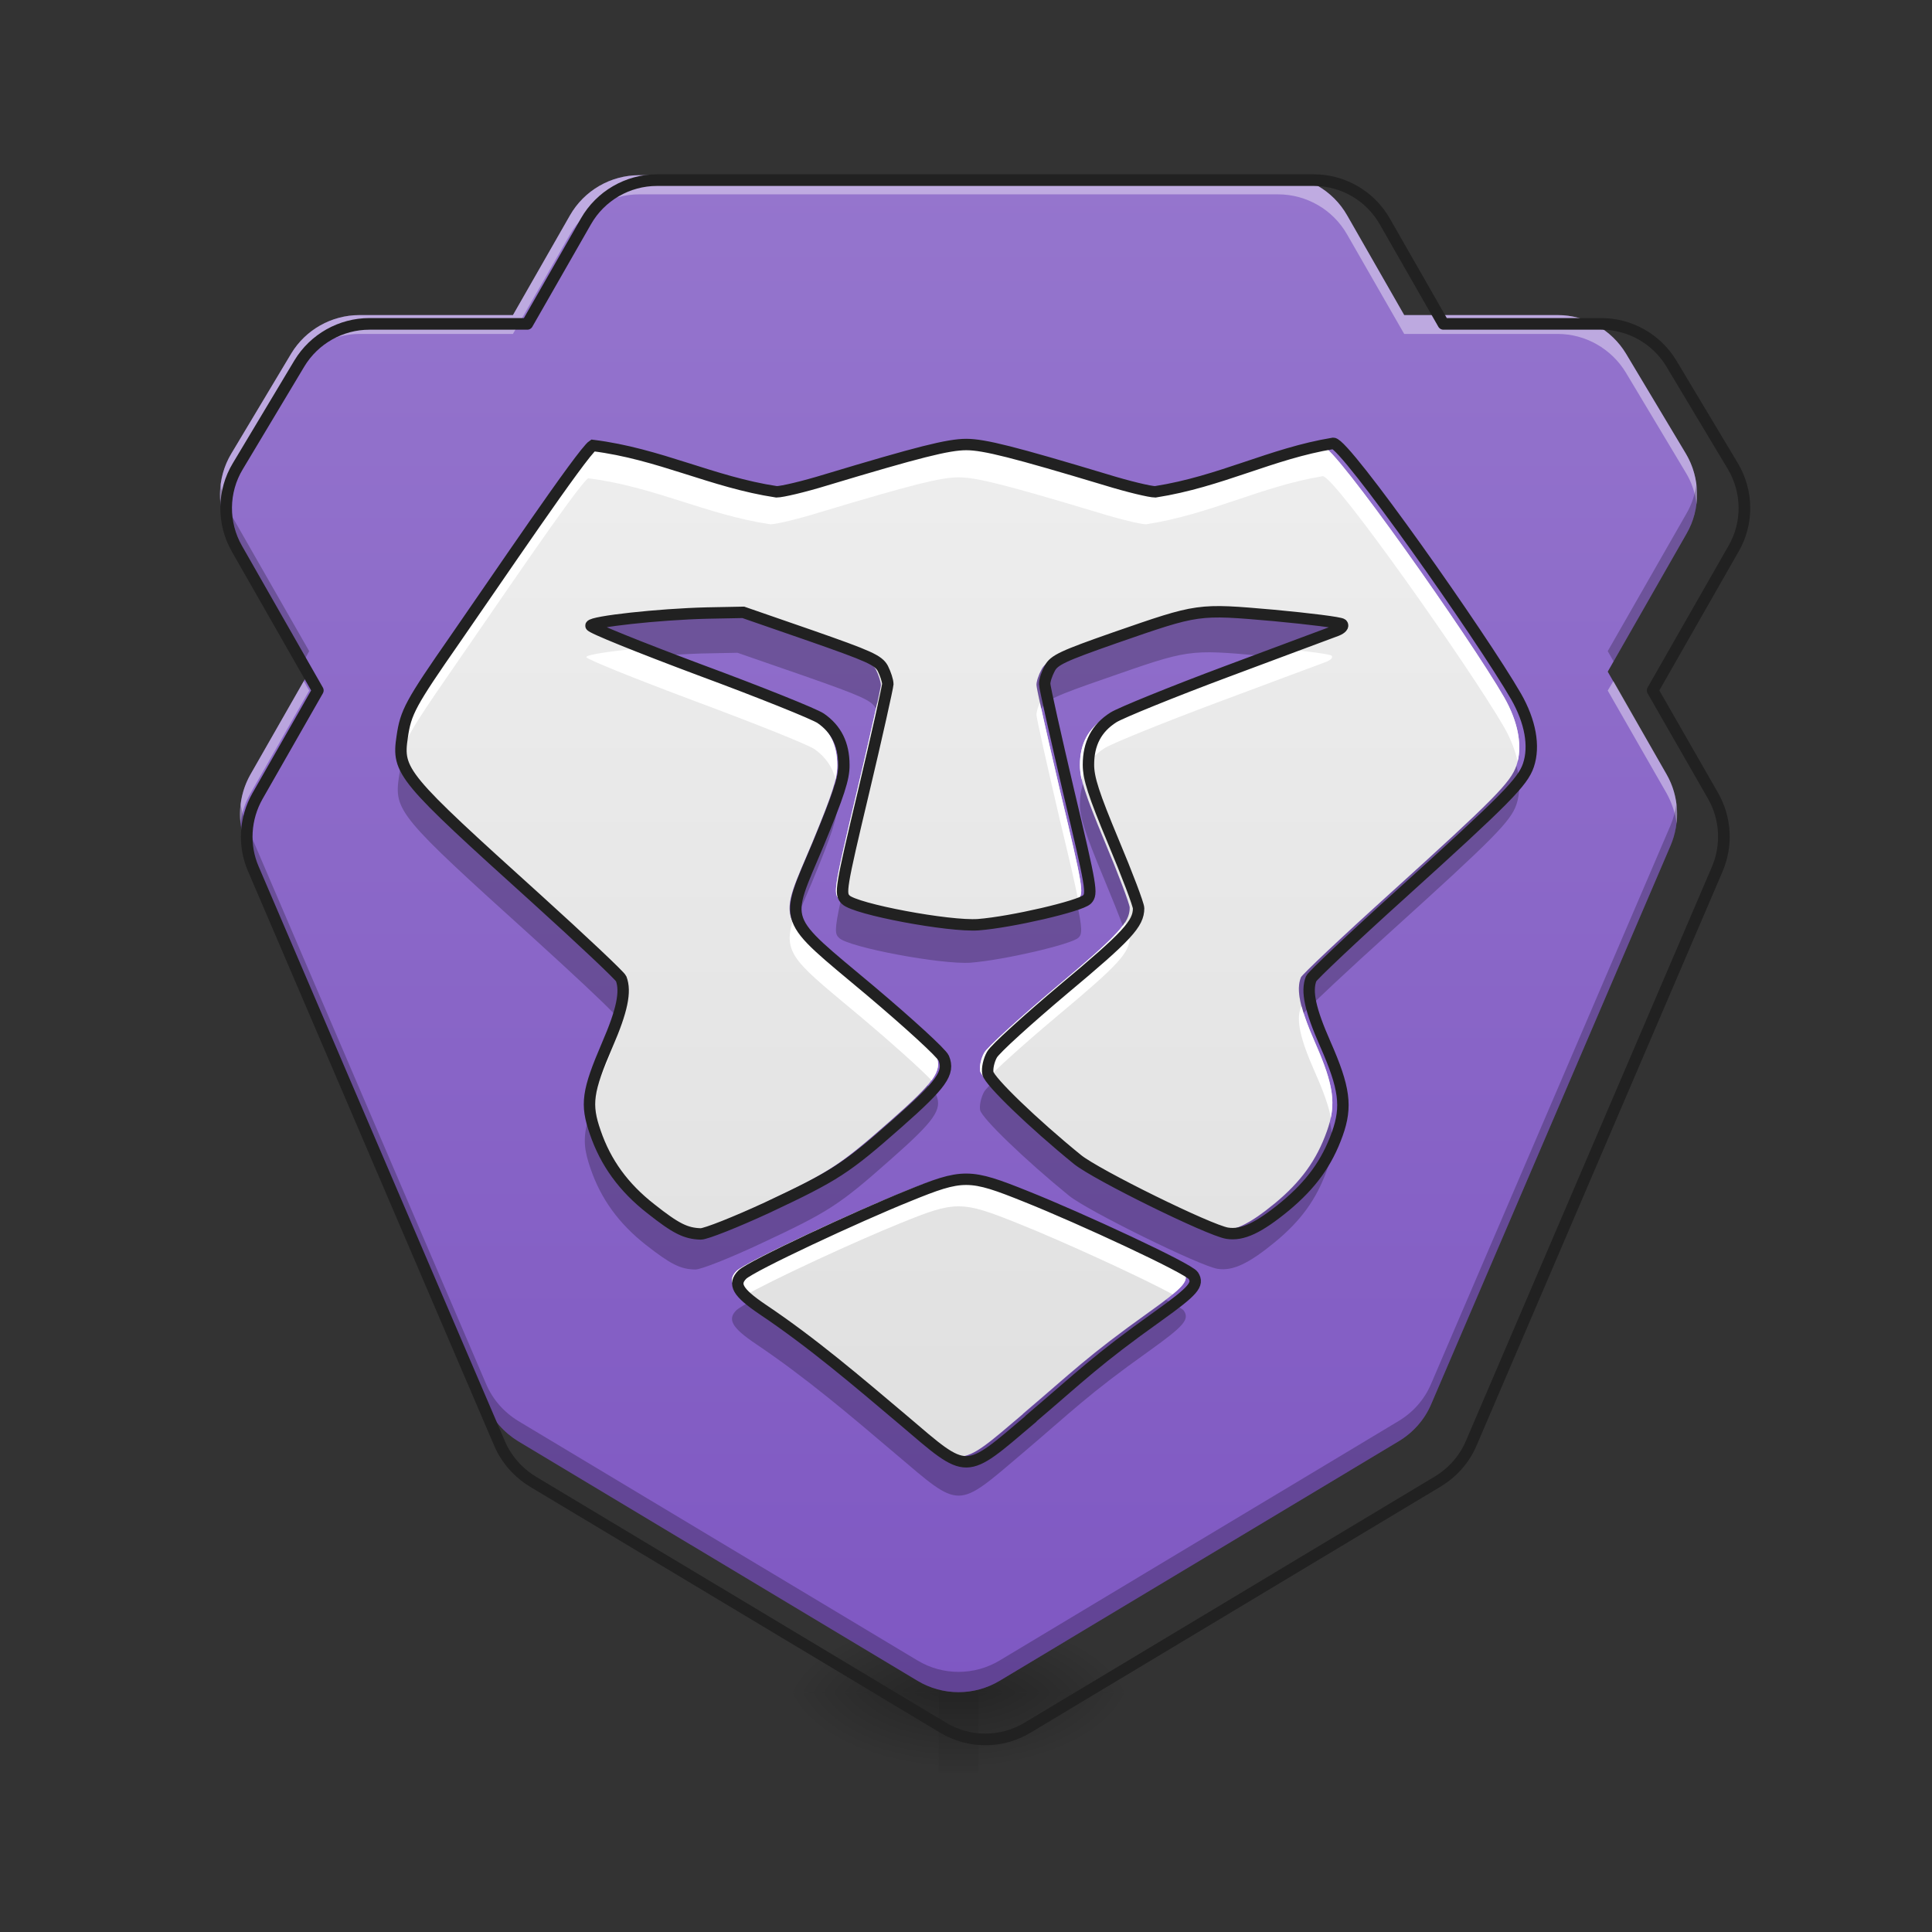 <?xml version="1.0" encoding="UTF-8"?>
<svg xmlns="http://www.w3.org/2000/svg" xmlns:xlink="http://www.w3.org/1999/xlink" width="32px" height="32px" viewBox="0 0 32 32" version="1.1">
<rect x="0" y="0" width="32" height="32" fill="#333333" stroke="none"/>
<defs>
<radialGradient id="radial0" gradientUnits="userSpaceOnUse" cx="450.909" cy="189.579" fx="450.909" fy="189.579" r="21.167" gradientTransform="matrix(0,-0.078,-0.141,-0,42.539,63.595)">
<stop offset="0" style="stop-color:rgb(0%,0%,0%);stop-opacity:0.314;"/>
<stop offset="0.222" style="stop-color:rgb(0%,0%,0%);stop-opacity:0.275;"/>
<stop offset="1" style="stop-color:rgb(0%,0%,0%);stop-opacity:0;"/>
</radialGradient>
<radialGradient id="radial1" gradientUnits="userSpaceOnUse" cx="450.909" cy="189.579" fx="450.909" fy="189.579" r="21.167" gradientTransform="matrix(-0,0.078,0.141,0,-10.786,-7.527)">
<stop offset="0" style="stop-color:rgb(0%,0%,0%);stop-opacity:0.314;"/>
<stop offset="0.222" style="stop-color:rgb(0%,0%,0%);stop-opacity:0.275;"/>
<stop offset="1" style="stop-color:rgb(0%,0%,0%);stop-opacity:0;"/>
</radialGradient>
<radialGradient id="radial2" gradientUnits="userSpaceOnUse" cx="450.909" cy="189.579" fx="450.909" fy="189.579" r="21.167" gradientTransform="matrix(-0,-0.078,0.141,-0,-10.786,63.595)">
<stop offset="0" style="stop-color:rgb(0%,0%,0%);stop-opacity:0.314;"/>
<stop offset="0.222" style="stop-color:rgb(0%,0%,0%);stop-opacity:0.275;"/>
<stop offset="1" style="stop-color:rgb(0%,0%,0%);stop-opacity:0;"/>
</radialGradient>
<radialGradient id="radial3" gradientUnits="userSpaceOnUse" cx="450.909" cy="189.579" fx="450.909" fy="189.579" r="21.167" gradientTransform="matrix(0,0.078,-0.141,0,42.539,-7.527)">
<stop offset="0" style="stop-color:rgb(0%,0%,0%);stop-opacity:0.314;"/>
<stop offset="0.222" style="stop-color:rgb(0%,0%,0%);stop-opacity:0.275;"/>
<stop offset="1" style="stop-color:rgb(0%,0%,0%);stop-opacity:0;"/>
</radialGradient>
<linearGradient id="linear0" gradientUnits="userSpaceOnUse" x1="255.323" y1="233.5" x2="255.323" y2="254.667" gradientTransform="matrix(0.002,0,0,0.063,15.389,13.439)">
<stop offset="0" style="stop-color:rgb(0%,0%,0%);stop-opacity:0.275;"/>
<stop offset="1" style="stop-color:rgb(0%,0%,0%);stop-opacity:0;"/>
</linearGradient>
<linearGradient id="linear1" gradientUnits="userSpaceOnUse" x1="960" y1="1695.118" x2="960" y2="175.118" gradientTransform="matrix(0.017,0,0,0.017,0,0)">
<stop offset="0" style="stop-color:rgb(49.412%,34.118%,76.078%);stop-opacity:1;"/>
<stop offset="1" style="stop-color:rgb(58.431%,45.882%,80.392%);stop-opacity:1;"/>
</linearGradient>
<linearGradient id="linear2" gradientUnits="userSpaceOnUse" x1="254" y1="170" x2="254" y2="-105.167" gradientTransform="matrix(0.063,0,0,0.063,0,13.439)">
<stop offset="0" style="stop-color:rgb(87.843%,87.843%,87.843%);stop-opacity:1;"/>
<stop offset="1" style="stop-color:rgb(93.333%,93.333%,93.333%);stop-opacity:1;"/>
</linearGradient>
</defs>
<g id="surface1">
<path style=" stroke:none;fill-rule:nonzero;fill:url(#radial0);" d="M 16.207 28.035 L 18.852 28.035 L 18.852 26.711 L 16.207 26.711 Z M 16.207 28.035 "/>
<path style=" stroke:none;fill-rule:nonzero;fill:url(#radial1);" d="M 15.547 28.035 L 12.898 28.035 L 12.898 29.355 L 15.547 29.355 Z M 15.547 28.035 "/>
<path style=" stroke:none;fill-rule:nonzero;fill:url(#radial2);" d="M 15.547 28.035 L 12.898 28.035 L 12.898 26.711 L 15.547 26.711 Z M 15.547 28.035 "/>
<path style=" stroke:none;fill-rule:nonzero;fill:url(#radial3);" d="M 16.207 28.035 L 18.852 28.035 L 18.852 29.355 L 16.207 29.355 Z M 16.207 28.035 "/>
<path style=" stroke:none;fill-rule:nonzero;fill:url(#linear0);" d="M 15.547 27.703 L 16.207 27.703 L 16.207 29.355 L 15.547 29.355 Z M 15.547 27.703 "/>
<path style=" stroke:none;fill-rule:nonzero;fill:url(#linear1);" d="M 10.586 2.902 C 10.113 2.902 9.676 3.156 9.441 3.566 L 8.496 5.219 L 5.953 5.219 C 5.492 5.219 5.062 5.461 4.824 5.855 L 3.832 7.512 C 3.586 7.918 3.582 8.43 3.816 8.84 L 5.121 11.125 L 4.148 12.828 C 3.945 13.188 3.918 13.621 4.082 14 L 8.051 23.262 C 8.16 23.516 8.348 23.727 8.582 23.871 L 15.199 27.84 C 15.617 28.09 16.137 28.09 16.555 27.84 L 23.168 23.871 C 23.406 23.727 23.594 23.516 23.703 23.262 L 27.672 14 C 27.832 13.621 27.809 13.188 27.605 12.828 L 26.629 11.125 L 27.934 8.84 C 28.172 8.43 28.164 7.918 27.922 7.512 L 26.93 5.855 C 26.691 5.461 26.262 5.219 25.801 5.219 L 23.258 5.219 L 22.312 3.566 C 22.078 3.156 21.641 2.902 21.168 2.902 Z M 10.586 2.902 "/>
<path style=" stroke:none;fill-rule:nonzero;fill:url(#linear2);" d="M 16.941 23.418 C 17.77 22.715 18.004 22.465 19.035 21.73 C 19.613 21.316 19.703 21.211 19.609 21.066 C 19.535 20.949 17.758 20.125 16.867 19.77 C 15.926 19.391 15.828 19.391 14.918 19.762 C 14.102 20.09 12.355 20.902 12.199 21.051 C 12.043 21.207 12.121 21.344 12.523 21.617 C 13.352 22.172 14.094 22.809 14.844 23.441 C 15.922 24.359 15.836 24.359 16.941 23.422 Z M 12.609 19.949 C 13.73 19.422 13.898 19.312 14.754 18.559 C 15.477 17.922 15.609 17.734 15.508 17.492 C 15.473 17.41 14.93 16.914 14.305 16.387 C 12.82 15.141 12.883 15.316 13.449 13.969 C 13.781 13.164 13.871 12.895 13.867 12.676 C 13.867 12.336 13.742 12.086 13.488 11.91 C 13.387 11.84 12.492 11.48 11.5 11.113 C 10.508 10.742 9.703 10.418 9.711 10.387 C 9.727 10.32 10.82 10.199 11.613 10.18 L 12.215 10.168 L 13.32 10.551 C 14.281 10.887 14.434 10.953 14.508 11.09 C 14.551 11.176 14.59 11.293 14.59 11.348 C 14.586 11.402 14.41 12.199 14.191 13.117 C 13.809 14.727 13.801 14.793 13.898 14.891 C 14.055 15.047 15.598 15.336 16.078 15.301 C 16.625 15.258 17.75 14.996 17.863 14.887 C 17.953 14.793 17.938 14.691 17.562 13.117 C 17.348 12.199 17.168 11.402 17.168 11.348 C 17.164 11.293 17.203 11.176 17.25 11.09 C 17.32 10.953 17.461 10.887 18.32 10.586 C 19.707 10.105 19.676 10.109 20.934 10.219 C 21.52 10.273 22.023 10.336 22.055 10.363 C 22.082 10.391 22.047 10.434 21.969 10.465 C 21.891 10.492 21.082 10.797 20.168 11.137 C 19.258 11.477 18.414 11.82 18.297 11.895 C 18.02 12.07 17.887 12.324 17.887 12.672 C 17.887 12.895 17.973 13.16 18.297 13.938 C 18.523 14.477 18.711 14.973 18.711 15.031 C 18.711 15.285 18.523 15.488 17.48 16.359 C 16.883 16.863 16.352 17.344 16.301 17.438 C 16.25 17.527 16.219 17.664 16.234 17.742 C 16.262 17.875 16.977 18.566 17.707 19.16 C 18.016 19.41 19.871 20.324 20.168 20.371 C 20.418 20.41 20.684 20.285 21.121 19.926 C 21.547 19.57 21.805 19.219 21.977 18.738 C 22.137 18.289 22.098 17.984 21.777 17.258 C 21.531 16.699 21.465 16.395 21.547 16.188 C 21.566 16.141 22.23 15.512 23.023 14.797 C 24.746 13.238 25.023 12.957 25.117 12.68 C 25.223 12.367 25.148 11.961 24.914 11.551 C 24.348 10.57 22.109 7.391 21.91 7.391 C 20.887 7.559 20.062 8.02 18.984 8.188 C 18.898 8.188 18.539 8.102 18.184 7.992 C 16.664 7.535 16.172 7.41 15.879 7.41 C 15.582 7.41 15.09 7.535 13.57 7.992 C 13.215 8.102 12.852 8.188 12.762 8.188 C 11.699 8.027 10.84 7.562 9.742 7.426 C 9.57 7.539 8.117 9.691 7.484 10.602 C 6.742 11.668 6.668 11.809 6.609 12.215 C 6.523 12.785 6.605 12.879 8.82 14.879 C 9.562 15.551 10.188 16.141 10.207 16.188 C 10.289 16.398 10.223 16.715 9.98 17.273 C 9.652 18.039 9.621 18.25 9.781 18.711 C 9.953 19.215 10.25 19.621 10.695 19.969 C 11.109 20.297 11.27 20.375 11.516 20.383 C 11.602 20.383 12.094 20.188 12.609 19.949 Z M 12.609 19.949 "/>
<path style=" stroke:none;fill-rule:nonzero;fill:rgb(100%,100%,100%);fill-opacity:0.392;" d="M 10.586 2.902 C 10.113 2.902 9.676 3.156 9.441 3.566 L 8.496 5.219 L 5.953 5.219 C 5.492 5.219 5.062 5.461 4.824 5.855 L 3.832 7.512 C 3.68 7.766 3.621 8.062 3.652 8.348 C 3.676 8.164 3.734 7.988 3.832 7.828 L 4.824 6.172 C 5.062 5.777 5.492 5.531 5.953 5.531 L 8.496 5.531 L 9.441 3.883 C 9.676 3.473 10.113 3.219 10.586 3.219 L 21.168 3.219 C 21.641 3.219 22.078 3.473 22.312 3.883 L 23.258 5.531 L 25.801 5.531 C 26.262 5.531 26.691 5.777 26.93 6.172 L 27.922 7.828 C 28.02 7.988 28.078 8.164 28.098 8.348 C 28.133 8.062 28.074 7.766 27.922 7.512 L 26.93 5.855 C 26.691 5.461 26.262 5.219 25.801 5.219 L 23.258 5.219 L 22.312 3.566 C 22.078 3.156 21.641 2.902 21.168 2.902 Z M 5.031 11.281 L 4.148 12.828 C 4.008 13.074 3.953 13.359 3.984 13.637 C 4.004 13.465 4.059 13.297 4.148 13.141 L 5.121 11.438 Z M 26.723 11.281 L 26.629 11.438 L 27.605 13.141 C 27.691 13.297 27.746 13.465 27.77 13.637 C 27.801 13.359 27.746 13.074 27.605 12.828 Z M 26.723 11.281 "/>
<path style=" stroke:none;fill-rule:nonzero;fill:rgb(0%,0%,0%);fill-opacity:0.235;" d="M 3.656 8.02 C 3.621 8.301 3.672 8.59 3.816 8.84 L 5.027 10.957 L 5.121 10.785 L 3.816 8.504 C 3.73 8.352 3.676 8.188 3.656 8.02 Z M 28.098 8.02 C 28.074 8.188 28.023 8.352 27.934 8.504 L 26.629 10.785 L 26.727 10.957 L 27.934 8.84 C 28.078 8.59 28.133 8.301 28.098 8.02 Z M 3.988 13.312 C 3.957 13.543 3.988 13.781 4.082 14 L 8.051 23.262 C 8.16 23.516 8.348 23.727 8.582 23.871 L 15.199 27.84 C 15.617 28.09 16.137 28.09 16.555 27.84 L 23.168 23.871 C 23.406 23.727 23.594 23.516 23.703 23.262 L 27.672 14 C 27.766 13.781 27.797 13.543 27.766 13.312 C 27.75 13.43 27.719 13.551 27.672 13.664 L 23.703 22.922 C 23.594 23.18 23.406 23.391 23.168 23.535 L 16.555 27.504 C 16.137 27.754 15.617 27.754 15.199 27.504 L 8.582 23.535 C 8.348 23.391 8.16 23.18 8.051 22.922 L 4.082 13.664 C 4.035 13.551 4 13.43 3.988 13.312 Z M 3.988 13.312 "/>
<path style="fill:none;stroke-width:11.339;stroke-linecap:round;stroke-linejoin:round;stroke:rgb(12.941%,12.941%,12.941%);stroke-opacity:1;stroke-miterlimit:4;" d="M 640.096 175.495 C 611.516 175.495 585.062 190.848 570.89 215.649 L 513.73 315.56 L 359.966 315.56 C 332.094 315.56 306.113 330.205 291.704 354.061 L 231.71 454.209 C 216.83 478.773 216.594 509.715 230.765 534.516 L 309.655 672.692 L 250.842 775.674 C 238.56 797.404 236.907 823.622 246.827 846.533 L 486.804 1406.559 C 493.417 1421.912 504.755 1434.666 518.927 1443.406 L 919.046 1683.383 C 944.319 1698.499 975.734 1698.499 1001.007 1683.383 L 1400.89 1443.406 C 1415.298 1434.666 1426.635 1421.912 1433.249 1406.559 L 1673.226 846.533 C 1682.91 823.622 1681.493 797.404 1669.211 775.674 L 1610.161 672.692 L 1689.051 534.516 C 1703.459 509.715 1702.987 478.773 1688.343 454.209 L 1628.349 354.061 C 1613.94 330.205 1587.959 315.56 1560.087 315.56 L 1406.322 315.56 L 1349.163 215.649 C 1334.991 190.848 1308.537 175.495 1279.957 175.495 Z M 640.096 175.495 " transform="matrix(0.017,0,0,0.017,0,0)"/>
<path style=" stroke:none;fill-rule:nonzero;fill:rgb(100%,100%,100%);fill-opacity:1;" d="M 21.91 7.391 C 20.887 7.559 20.062 8.02 18.984 8.188 C 18.898 8.188 18.539 8.102 18.184 7.992 C 16.664 7.535 16.172 7.41 15.879 7.41 C 15.582 7.41 15.09 7.535 13.57 7.992 C 13.215 8.102 12.852 8.188 12.762 8.188 C 11.699 8.027 10.84 7.562 9.742 7.426 C 9.57 7.539 8.117 9.691 7.484 10.602 C 6.746 11.668 6.668 11.809 6.609 12.215 C 6.586 12.375 6.574 12.496 6.621 12.637 C 6.68 12.281 6.793 12.098 7.484 11.098 C 8.117 10.188 9.57 8.035 9.742 7.922 C 10.84 8.059 11.699 8.527 12.762 8.684 C 12.852 8.684 13.215 8.598 13.57 8.488 C 15.09 8.031 15.582 7.906 15.879 7.906 C 16.172 7.906 16.664 8.031 18.184 8.488 C 18.539 8.598 18.898 8.684 18.984 8.684 C 20.062 8.516 20.887 8.055 21.91 7.887 C 22.109 7.887 24.348 11.066 24.914 12.047 C 25.023 12.238 25.098 12.434 25.137 12.613 C 25.211 12.312 25.133 11.934 24.914 11.551 C 24.348 10.57 22.109 7.391 21.91 7.391 Z M 21.223 10.742 C 20.883 10.871 20.703 10.938 20.168 11.137 C 19.258 11.477 18.414 11.82 18.297 11.895 C 18.02 12.07 17.887 12.324 17.887 12.672 C 17.887 12.742 17.895 12.816 17.914 12.91 C 17.969 12.691 18.094 12.52 18.297 12.391 C 18.414 12.316 19.258 11.973 20.168 11.633 C 21.082 11.293 21.891 10.988 21.969 10.961 C 22.047 10.93 22.082 10.887 22.055 10.859 C 22.027 10.836 21.676 10.789 21.223 10.742 Z M 10.535 10.746 C 10.082 10.789 9.719 10.844 9.711 10.883 C 9.703 10.914 10.508 11.238 11.5 11.609 C 12.492 11.977 13.387 12.336 13.488 12.406 C 13.672 12.535 13.789 12.703 13.84 12.91 C 13.859 12.816 13.867 12.742 13.867 12.676 C 13.867 12.336 13.742 12.086 13.488 11.91 C 13.387 11.84 12.492 11.48 11.5 11.113 C 11.145 10.98 10.816 10.855 10.535 10.746 Z M 14.531 11.637 C 14.461 11.957 14.336 12.508 14.191 13.117 C 13.809 14.727 13.801 14.793 13.898 14.891 C 13.949 14.641 14.043 14.246 14.191 13.613 C 14.41 12.695 14.586 11.898 14.59 11.844 C 14.59 11.797 14.562 11.715 14.531 11.637 Z M 17.223 11.637 C 17.191 11.715 17.164 11.797 17.168 11.844 C 17.168 11.898 17.348 12.695 17.562 13.613 C 17.715 14.246 17.805 14.637 17.855 14.891 C 17.859 14.887 17.859 14.887 17.863 14.887 C 17.953 14.793 17.938 14.691 17.562 13.117 C 17.418 12.508 17.293 11.957 17.223 11.637 Z M 13.129 15.262 C 12.957 15.82 13.211 15.965 14.305 16.883 C 14.805 17.305 15.25 17.707 15.43 17.895 C 15.551 17.727 15.559 17.617 15.508 17.492 C 15.473 17.41 14.93 16.914 14.305 16.387 C 13.602 15.797 13.246 15.527 13.129 15.262 Z M 18.633 15.277 C 18.504 15.48 18.191 15.762 17.48 16.359 C 16.883 16.863 16.352 17.344 16.301 17.438 C 16.25 17.527 16.219 17.664 16.234 17.742 C 16.242 17.77 16.277 17.82 16.332 17.891 C 16.465 17.738 16.945 17.305 17.48 16.855 C 18.523 15.984 18.711 15.781 18.711 15.527 C 18.711 15.504 18.68 15.414 18.633 15.277 Z M 21.559 16.668 C 21.555 16.676 21.551 16.68 21.547 16.684 C 21.465 16.891 21.531 17.195 21.777 17.754 C 21.918 18.07 22.004 18.309 22.043 18.512 C 22.113 18.168 22.039 17.855 21.777 17.258 C 21.672 17.02 21.602 16.828 21.559 16.668 Z M 10.199 16.672 C 10.16 16.836 10.086 17.031 9.98 17.273 C 9.707 17.91 9.641 18.164 9.719 18.496 C 9.758 18.312 9.844 18.09 9.98 17.77 C 10.223 17.211 10.289 16.895 10.207 16.684 C 10.207 16.68 10.203 16.676 10.199 16.672 Z M 15.883 19.484 C 15.625 19.484 15.375 19.574 14.918 19.762 C 14.102 20.09 12.355 20.902 12.199 21.051 C 12.074 21.176 12.102 21.289 12.32 21.469 C 12.758 21.211 14.199 20.547 14.918 20.258 C 15.828 19.887 15.926 19.887 16.867 20.266 C 17.602 20.559 18.93 21.168 19.422 21.438 C 19.648 21.254 19.676 21.168 19.609 21.066 C 19.535 20.949 17.758 20.125 16.867 19.77 C 16.398 19.578 16.137 19.484 15.883 19.484 Z M 15.883 19.484 "/>
<path style=" stroke:none;fill-rule:nonzero;fill:rgb(0%,0%,0%);fill-opacity:0.235;" d="M 19.984 10.164 C 19.531 10.168 19.23 10.277 18.32 10.594 C 17.461 10.891 17.32 10.957 17.25 11.094 C 17.203 11.18 17.164 11.297 17.168 11.352 C 17.168 11.375 17.195 11.52 17.246 11.742 C 17.246 11.738 17.246 11.738 17.25 11.734 C 17.32 11.598 17.461 11.531 18.32 11.234 C 19.695 10.754 19.68 10.754 20.91 10.863 C 21.336 10.707 21.922 10.484 21.969 10.469 C 22.047 10.438 22.082 10.395 22.055 10.367 C 22.023 10.34 21.52 10.277 20.934 10.227 C 20.504 10.188 20.223 10.16 19.984 10.164 Z M 12.215 10.172 L 11.613 10.184 C 10.82 10.203 9.727 10.324 9.711 10.391 C 9.703 10.414 10.176 10.609 10.84 10.867 C 11.102 10.848 11.371 10.832 11.613 10.824 L 12.215 10.812 L 13.32 11.195 C 14.281 11.531 14.434 11.602 14.508 11.734 C 14.508 11.738 14.508 11.738 14.508 11.742 C 14.559 11.52 14.586 11.375 14.59 11.352 C 14.59 11.297 14.551 11.18 14.508 11.094 C 14.434 10.961 14.281 10.891 13.32 10.555 Z M 25.117 12.684 C 25.023 12.961 24.746 13.242 23.023 14.801 C 22.23 15.52 21.566 16.145 21.547 16.191 C 21.492 16.332 21.504 16.512 21.59 16.781 C 21.746 16.613 22.336 16.062 23.023 15.441 C 24.746 13.883 25.023 13.602 25.117 13.324 C 25.18 13.137 25.18 12.918 25.117 12.684 Z M 6.641 12.691 C 6.629 12.742 6.617 12.797 6.609 12.859 C 6.523 13.43 6.605 13.523 8.82 15.523 C 9.465 16.109 10.023 16.629 10.168 16.789 C 10.25 16.516 10.262 16.332 10.207 16.191 C 10.188 16.145 9.562 15.555 8.82 14.883 C 7.301 13.516 6.785 13.039 6.641 12.691 Z M 17.938 12.988 C 17.902 13.09 17.887 13.199 17.887 13.32 C 17.887 13.539 17.973 13.805 18.297 14.582 C 18.414 14.863 18.523 15.133 18.598 15.336 C 18.684 15.219 18.711 15.133 18.711 15.039 C 18.711 14.977 18.523 14.48 18.297 13.941 C 18.102 13.473 17.992 13.188 17.938 12.988 Z M 13.82 12.992 C 13.762 13.195 13.652 13.484 13.449 13.973 C 13.133 14.73 12.973 15.008 13.156 15.324 C 13.219 15.141 13.32 14.914 13.449 14.613 C 13.781 13.809 13.871 13.543 13.867 13.32 C 13.867 13.199 13.852 13.09 13.82 12.992 Z M 17.828 14.914 C 17.609 15.035 16.594 15.266 16.078 15.305 C 15.617 15.34 14.176 15.074 13.926 14.914 C 13.816 15.418 13.832 15.473 13.898 15.535 C 14.055 15.691 15.598 15.98 16.078 15.945 C 16.625 15.902 17.75 15.641 17.863 15.531 C 17.922 15.473 17.934 15.402 17.828 14.914 Z M 16.398 17.969 C 16.348 18.023 16.312 18.062 16.301 18.082 C 16.25 18.172 16.219 18.309 16.234 18.387 C 16.262 18.52 16.977 19.211 17.707 19.805 C 18.016 20.055 19.871 20.969 20.168 21.016 C 20.418 21.055 20.684 20.93 21.121 20.57 C 21.547 20.219 21.805 19.863 21.977 19.383 C 22.078 19.105 22.098 18.887 22.027 18.586 C 22.012 18.637 21.996 18.688 21.977 18.742 C 21.805 19.223 21.547 19.578 21.121 19.93 C 20.684 20.289 20.418 20.414 20.168 20.375 C 19.871 20.328 18.016 19.414 17.707 19.164 C 17.18 18.734 16.656 18.25 16.398 17.969 Z M 15.363 17.977 C 15.242 18.121 15.047 18.305 14.754 18.562 C 13.898 19.32 13.73 19.426 12.609 19.953 C 12.094 20.191 11.602 20.391 11.516 20.387 C 11.27 20.383 11.109 20.301 10.695 19.977 C 10.25 19.625 9.953 19.219 9.781 18.715 C 9.762 18.664 9.75 18.617 9.734 18.57 C 9.652 18.871 9.68 19.062 9.781 19.355 C 9.953 19.859 10.25 20.266 10.695 20.617 C 11.109 20.941 11.27 21.023 11.516 21.027 C 11.602 21.031 12.094 20.836 12.609 20.594 C 13.73 20.07 13.898 19.961 14.754 19.203 C 15.477 18.566 15.609 18.379 15.508 18.137 C 15.496 18.113 15.445 18.059 15.363 17.977 Z M 19.312 21.531 C 19.238 21.59 19.145 21.656 19.035 21.734 C 18.004 22.469 17.77 22.719 16.941 23.426 C 15.836 24.363 15.922 24.363 14.844 23.449 C 14.094 22.812 13.352 22.18 12.523 21.621 C 12.488 21.598 12.461 21.578 12.43 21.555 C 12.312 21.621 12.23 21.672 12.199 21.699 C 12.043 21.852 12.121 21.992 12.523 22.262 C 13.352 22.82 14.094 23.453 14.844 24.09 C 15.922 25.004 15.836 25.004 16.941 24.066 C 17.77 23.363 18.004 23.109 19.035 22.375 C 19.613 21.961 19.703 21.855 19.609 21.711 C 19.594 21.684 19.48 21.617 19.312 21.531 Z M 19.312 21.531 "/>
<path style="fill:none;stroke-width:3;stroke-linecap:butt;stroke-linejoin:miter;stroke:rgb(12.941%,12.941%,12.941%);stroke-opacity:1;stroke-miterlimit:4;" d="M 271.037 159.652 C 284.285 148.403 288.035 144.403 304.533 132.654 C 313.783 126.03 315.22 124.343 313.72 122.03 C 312.533 120.155 284.098 106.969 269.849 101.282 C 254.788 95.22 253.226 95.22 238.665 101.157 C 225.603 106.407 197.669 119.406 195.169 121.78 C 192.669 124.28 193.919 126.467 200.356 130.842 C 213.605 139.716 225.478 149.903 237.477 160.027 C 254.726 174.713 253.351 174.713 271.037 159.714 Z M 201.731 104.157 C 219.667 95.72 222.354 93.97 236.04 81.909 C 247.601 71.723 249.726 68.723 248.101 64.848 C 247.539 63.536 238.852 55.599 228.853 47.162 C 205.105 27.227 206.105 30.039 215.167 8.479 C 220.479 -4.395 221.916 -8.707 221.854 -12.207 C 221.854 -17.644 219.854 -21.643 215.792 -24.456 C 214.167 -25.581 199.856 -31.33 183.982 -37.204 C 168.109 -43.141 155.235 -48.328 155.36 -48.828 C 155.61 -49.891 173.108 -51.828 185.795 -52.141 L 195.419 -52.328 L 213.105 -46.204 C 228.478 -40.829 230.915 -39.767 232.103 -37.579 C 232.79 -36.205 233.415 -34.33 233.415 -33.455 C 233.353 -32.58 230.54 -19.831 227.041 -5.145 C 220.916 20.603 220.791 21.665 222.354 23.227 C 224.854 25.727 249.539 30.352 257.225 29.789 C 265.975 29.102 283.973 24.915 285.785 23.165 C 287.223 21.665 286.973 20.04 280.973 -5.145 C 277.536 -19.831 274.661 -32.58 274.661 -33.455 C 274.599 -34.33 275.224 -36.205 275.974 -37.579 C 277.099 -39.767 279.348 -40.829 293.097 -45.641 C 315.282 -53.328 314.782 -53.265 334.906 -51.516 C 344.28 -50.641 352.341 -49.641 352.841 -49.203 C 353.279 -48.766 352.716 -48.078 351.466 -47.578 C 350.217 -47.141 337.28 -42.266 322.657 -36.83 C 308.096 -31.393 294.597 -25.893 292.722 -24.706 C 288.285 -21.893 286.16 -17.831 286.16 -12.269 C 286.16 -8.707 287.535 -4.458 292.722 7.979 C 296.347 16.603 299.346 24.54 299.346 25.477 C 299.346 29.539 296.347 32.789 279.661 46.725 C 270.099 54.787 261.6 62.474 260.788 63.973 C 259.975 65.411 259.475 67.598 259.725 68.848 C 260.163 70.973 271.599 82.034 283.285 91.533 C 288.222 95.533 317.907 110.156 322.657 110.906 C 326.656 111.531 330.906 109.532 337.905 103.782 C 344.717 98.095 348.842 92.471 351.591 84.784 C 354.154 77.597 353.529 72.723 348.404 61.099 C 344.467 52.162 343.405 47.287 344.717 43.975 C 345.03 43.225 355.654 33.164 368.34 21.727 C 395.9 -3.208 400.337 -7.707 401.837 -12.144 C 403.524 -17.144 402.337 -23.643 398.587 -30.205 C 389.525 -45.891 353.716 -96.761 350.529 -96.761 C 334.156 -94.074 320.969 -86.7 303.721 -84.013 C 302.346 -84.013 296.597 -85.387 290.91 -87.137 C 266.6 -94.449 258.725 -96.449 254.038 -96.449 C 249.289 -96.449 241.414 -94.449 217.104 -87.137 C 211.417 -85.387 205.605 -84.013 204.168 -84.013 C 187.17 -86.575 173.421 -94.012 155.86 -96.199 C 153.11 -94.387 129.863 -59.952 119.739 -45.391 C 107.865 -28.33 106.677 -26.081 105.74 -19.581 C 104.365 -10.457 105.677 -8.957 141.112 23.04 C 152.985 33.789 162.984 43.225 163.297 43.975 C 164.609 47.35 163.547 52.412 159.672 61.349 C 154.423 73.597 153.923 76.972 156.485 84.346 C 159.235 92.408 163.984 98.908 171.109 104.469 C 177.733 109.719 180.295 110.969 184.232 111.094 C 185.607 111.094 193.482 107.969 201.731 104.157 Z M 201.731 104.157 " transform="matrix(0.063,0,0,0.063,0,13.439)"/>
</g>
</svg>
